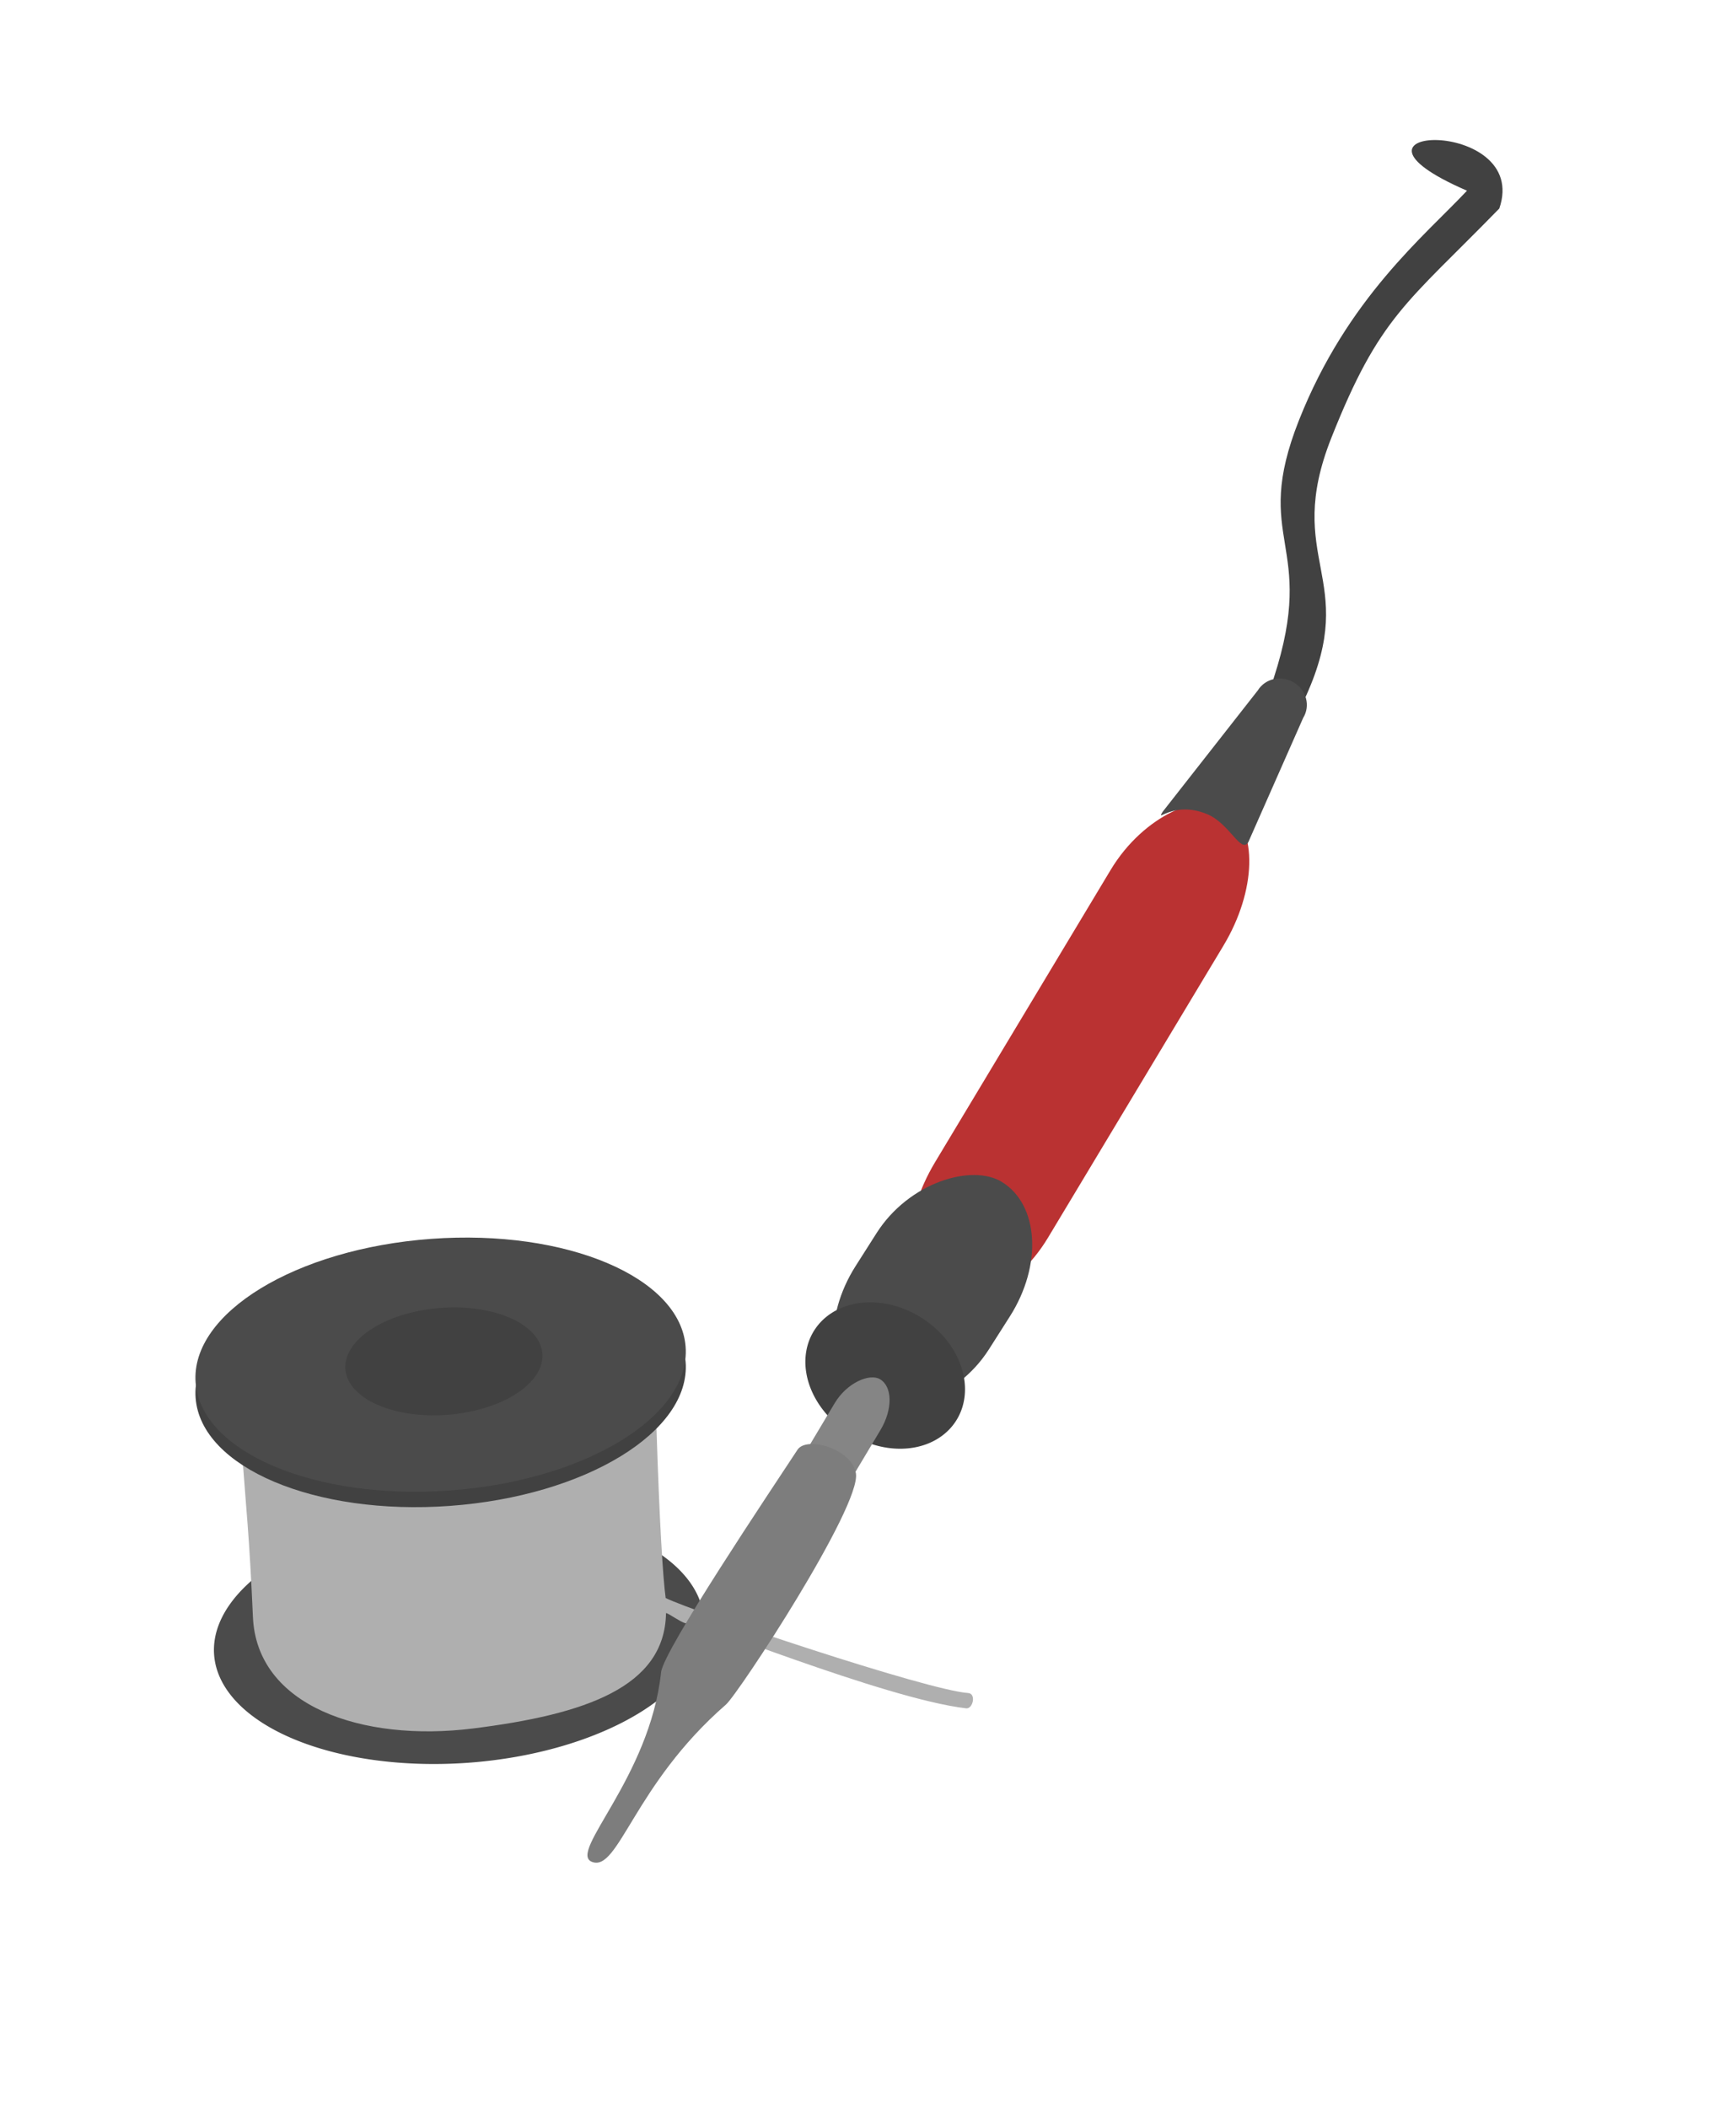 <?xml version="1.0" encoding="UTF-8" standalone="no"?>
<!-- Created with Inkscape (http://www.inkscape.org/) -->

<svg
   xmlns:dc="http://purl.org/dc/elements/1.1/"
   xmlns:cc="http://creativecommons.org/ns#"
   xmlns:rdf="http://www.w3.org/1999/02/22-rdf-syntax-ns#"
   xmlns:svg="http://www.w3.org/2000/svg"
   xmlns="http://www.w3.org/2000/svg"
   xmlns:sodipodi="http://sodipodi.sourceforge.net/DTD/sodipodi-0.dtd"
   xmlns:inkscape="http://www.inkscape.org/namespaces/inkscape"
   width="213.28pt"
   height="258.89pt"
   id="svg2"
   sodipodi:version="0.32"
   inkscape:version="0.91 r13725"
   sodipodi:docname="soldering.svg"
   version="1.0">
  <defs
     id="defs4" />
  <sodipodi:namedview
     id="base"
     pagecolor="#ffffff"
     bordercolor="#666666"
     borderopacity="1.0"
     inkscape:pageopacity="0.0"
     inkscape:pageshadow="2"
     inkscape:zoom="9.0629029"
     inkscape:cx="62.953391"
     inkscape:cy="90.692915"
     inkscape:document-units="px"
     inkscape:current-layer="layer1"
     inkscape:window-width="2504"
     inkscape:window-height="1604"
     inkscape:window-x="28"
     inkscape:window-y="48"
     showgrid="false"
     inkscape:window-maximized="0" />
  <g
     inkscape:groupmode="layer"
     id="layer3"
     inkscape:label="Calque 2">
    <ellipse
       style="opacity:1;fill:#414141;fill-opacity:1;fill-rule:nonzero;stroke:none;stroke-width:1.1;stroke-linecap:round;stroke-linejoin:round;stroke-miterlimit:4;stroke-dasharray:none;stroke-dashoffset:0.961;stroke-opacity:1"
       id="path3993"
       transform="matrix(0.644,-0.047,0.056,0.754,-48.999,12.786)"
       d="M 225.055 352.327 A 62.296 27.332 0 1 1  100.462,352.327 A 62.296 27.332 0 1 1  225.055 352.327 z"
       sodipodi:type="arc"
       sodipodi:ry="27.331657"
       sodipodi:rx="62.296482"
       sodipodi:cy="352.327"
       sodipodi:cx="162.75879" />
    <path
       transform="matrix(0.644,-0.047,0.056,0.754,-49.355,10.074)"
       d="M 225.055 352.327 A 62.296 27.332 0 1 1  100.462,352.327 A 62.296 27.332 0 1 1  225.055 352.327 z"
       sodipodi:ry="27.331657"
       sodipodi:rx="62.296482"
       sodipodi:cy="352.327"
       sodipodi:cx="162.75879"
       id="path2240"
       style="opacity:1;fill:#4b4b4b;fill-opacity:1;fill-rule:nonzero;stroke:none;stroke-width:1.1;stroke-linecap:round;stroke-linejoin:round;stroke-miterlimit:4;stroke-dasharray:none;stroke-dashoffset:0.961;stroke-opacity:1"
       sodipodi:type="arc" />
  </g>
  <g
     inkscape:groupmode="layer"
     id="layer4"
     inkscape:label="Calque 3">
    <path
       style="fill:#afafaf;fill-opacity:1;fill-rule:nonzero;stroke:none;stroke-width:1.1;stroke-linecap:round;stroke-linejoin:round;stroke-miterlimit:4;stroke-dashoffset:0.961;stroke-opacity:1"
       d="M 109.098,264.22 C 108.878,276.297 95.874,280.771 77.53,283.068 C 59.186,285.365 42.052,279.333 41.432,264.812 C 40.853,251.522 40.28,246.641 39.751,239.194 C 53.1,244.96 78.047,252.79 107.531,233.701 C 108.028,249.456 108.6,258.507 109.044,261.712 C 113.546,263.945 151.896,276.822 158.598,277.27 C 159.952,277.361 159.377,279.907 158.261,279.777 C 144.825,278.21 112.456,264.91 112.525,265.702 C 112.593,266.493 109.049,263.833 109.098,264.22 z "
       id="path2242"
       sodipodi:nodetypes="csscccsssc" />
  </g>
  <g
     inkscape:label="Calque 1"
     inkscape:groupmode="layer"
     id="layer1">
    <rect
       style="opacity:1;fill:#ba3232;fill-opacity:1;fill-rule:nonzero;stroke:none;stroke-width:1.1;stroke-linecap:round;stroke-linejoin:round;stroke-miterlimit:4;stroke-dasharray:none;stroke-dashoffset:0.961;stroke-opacity:1"
       id="rect7495"
       width="93.889"
       height="22.244"
       x="-91.94"
       y="229.514"
       rx="19.03"
       ry="19.501"
       transform="matrix(0.515,-0.857,0.831,0.557,0,0)" />
    <path
       style="fill:#414141;fill-opacity:1;fill-rule:nonzero;stroke:none;stroke-width:1.1;stroke-linecap:round;stroke-linejoin:round;stroke-miterlimit:4;stroke-dashoffset:0.961;stroke-opacity:1"
       d="m 208.649,111.055 c 7.254,-22.333 -3.767,-22.311 4.148,-42.267 7.915,-19.956 20.554,-30.141 27.511,-37.557 -25.076,-10.857 10.504,-12.224 5.293,2.915 -15.162,15.567 -19.597,17.601 -27.511,37.556 -7.915,19.956 4.633,22.867 -4.148,42.267 -8.942,19.757 -2.613,1.899 -4.08,1.091 -1.466,-0.807 -8.428,18.206 -1.214,-4.006 z"
       id="rect12746"
       sodipodi:nodetypes="czcczzsz"
       inkscape:connector-curvature="0" />
    <path
       style="fill:#4b4b4b;fill-opacity:1;fill-rule:nonzero;stroke:none;stroke-width:1.1;stroke-linecap:round;stroke-linejoin:round;stroke-miterlimit:4;stroke-dashoffset:0.961;stroke-opacity:1"
       d="m 190.459,132.941 15.584,-19.875 c 1.215,-1.964 3.85,-2.541 5.908,-1.293 2.058,1.247 2.736,3.833 1.521,5.796 l -8.986,20.35 c -1.215,1.964 -3.078,-3.117 -6.828,-4.621 -5.6,-2.247 -8.416,1.606 -7.201,-0.358 z"
       id="rect10997"
       sodipodi:nodetypes="ccsccsc"
       inkscape:connector-curvature="0" />
    <ellipse
       transform="matrix(0.997,-0.073,0.075,0.997,0,0)"
       id="path3118"
       style="opacity:1;fill:#414141;fill-opacity:1;fill-rule:nonzero;stroke:none;stroke-width:1.1;stroke-linecap:round;stroke-linejoin:round;stroke-miterlimit:4;stroke-dasharray:none;stroke-dashoffset:0.961;stroke-opacity:1"
       cx="55.039"
       cy="230.727"
       rx="40.254"
       ry="20.665" />
    <ellipse
       style="opacity:1;fill:#4b4b4b;fill-opacity:1;fill-rule:nonzero;stroke:none;stroke-width:1.1;stroke-linecap:round;stroke-linejoin:round;stroke-miterlimit:4;stroke-dasharray:none;stroke-dashoffset:0.961;stroke-opacity:1"
       id="path1365"
       transform="matrix(0.997,-0.073,0.075,0.997,0,0)"
       cx="55.227"
       cy="228.208"
       rx="40.254"
       ry="20.665" />
    <rect
       style="opacity:1;fill:#4b4b4b;fill-opacity:1;fill-rule:nonzero;stroke:none;stroke-width:1.1;stroke-linecap:round;stroke-linejoin:round;stroke-miterlimit:4;stroke-dasharray:none;stroke-dashoffset:0.961;stroke-opacity:1"
       id="rect9247"
       width="42.345"
       height="25.761"
       x="-119.687"
       y="229.685"
       rx="17.984"
       ry="22.053"
       transform="matrix(0.537,-0.844,0.848,0.529,0,0)" />
    <path
       sodipodi:type="arc"
       style="opacity:1;fill:#414141;fill-opacity:1;fill-rule:nonzero;stroke:none;stroke-width:1.1;stroke-linecap:round;stroke-linejoin:round;stroke-miterlimit:4;stroke-dasharray:none;stroke-dashoffset:0.961;stroke-opacity:1"
       id="path9245"
       sodipodi:cx="343.73871"
       sodipodi:cy="257.77423"
       sodipodi:rx="23.638191"
       sodipodi:ry="25.361809"
       d="M 367.377 257.774 A 23.638 25.362 0 1 1  320.101,257.774 A 23.638 25.362 0 1 1  367.377 257.774 z"
       transform="matrix(0.266,-0.391,0.452,0.301,-62.946,282.085)" />
    <ellipse
       transform="matrix(0.174,-0.495,0.588,0.227,-68.565,339.614)"
       id="path10122"
       style="opacity:1;fill:#4b4b4b;fill-opacity:1;fill-rule:nonzero;stroke:none;stroke-width:1.1;stroke-linecap:round;stroke-linejoin:round;stroke-miterlimit:4;stroke-dasharray:none;stroke-dashoffset:0.961;stroke-opacity:1"
       d="M 367.377 257.774 A 23.638 25.362 0 1 1  320.101,257.774 A 23.638 25.362 0 1 1  367.377 257.774 z"
       sodipodi:type="arc"
       sodipodi:ry="25.361809"
       sodipodi:rx="23.638191"
       sodipodi:cy="257.77423"
       sodipodi:cx="343.73871" />
    <rect
       style="opacity:1;fill:#858585;fill-opacity:1;fill-rule:nonzero;stroke:none;stroke-width:1.1;stroke-linecap:round;stroke-linejoin:round;stroke-miterlimit:4;stroke-dasharray:none;stroke-dashoffset:0.961;stroke-opacity:1"
       id="rect5744"
       width="50.682"
       height="8.689"
       x="-172.668"
       y="235.194"
       ry="7.14"
       rx="7.14"
       transform="matrix(0.513,-0.858,0.863,0.506,0,0)" />
    <path
       style="fill:#7d7d7d;fill-opacity:1;fill-rule:nonzero;stroke:none;stroke-width:1.1;stroke-linecap:round;stroke-linejoin:round;stroke-miterlimit:4;stroke-dashoffset:0.961;stroke-opacity:1"
       d="M 140.206,241.286 C 141.108,246.662 120.962,277.382 118.907,279.17 C 103.806,292.305 101.326,306.655 96.958,304.914 C 92.996,303.335 106.432,291.176 108.294,273.857 C 108.681,270.26 126.216,244.17 130.635,237.429 C 132.124,235.157 139.509,237.225 140.206,241.286 z "
       id="path4868"
       sodipodi:nodetypes="cssssc" />
    <path
       transform="matrix(0.259,-2.003419e-2,2.270176e-2,0.32,22.562,113.472)"
       d="M 225.055 352.327 A 62.296 27.332 0 1 1  100.462,352.327 A 62.296 27.332 0 1 1  225.055 352.327 z"
       sodipodi:ry="27.331657"
       sodipodi:rx="62.296482"
       sodipodi:cy="352.327"
       sodipodi:cx="162.75879"
       id="path13622"
       style="opacity:1;fill:#414141;fill-opacity:1;fill-rule:nonzero;stroke:none;stroke-width:1.1;stroke-linecap:round;stroke-linejoin:round;stroke-miterlimit:4;stroke-dasharray:none;stroke-dashoffset:0.961;stroke-opacity:1"
       sodipodi:type="arc" />
  </g>
</svg>

